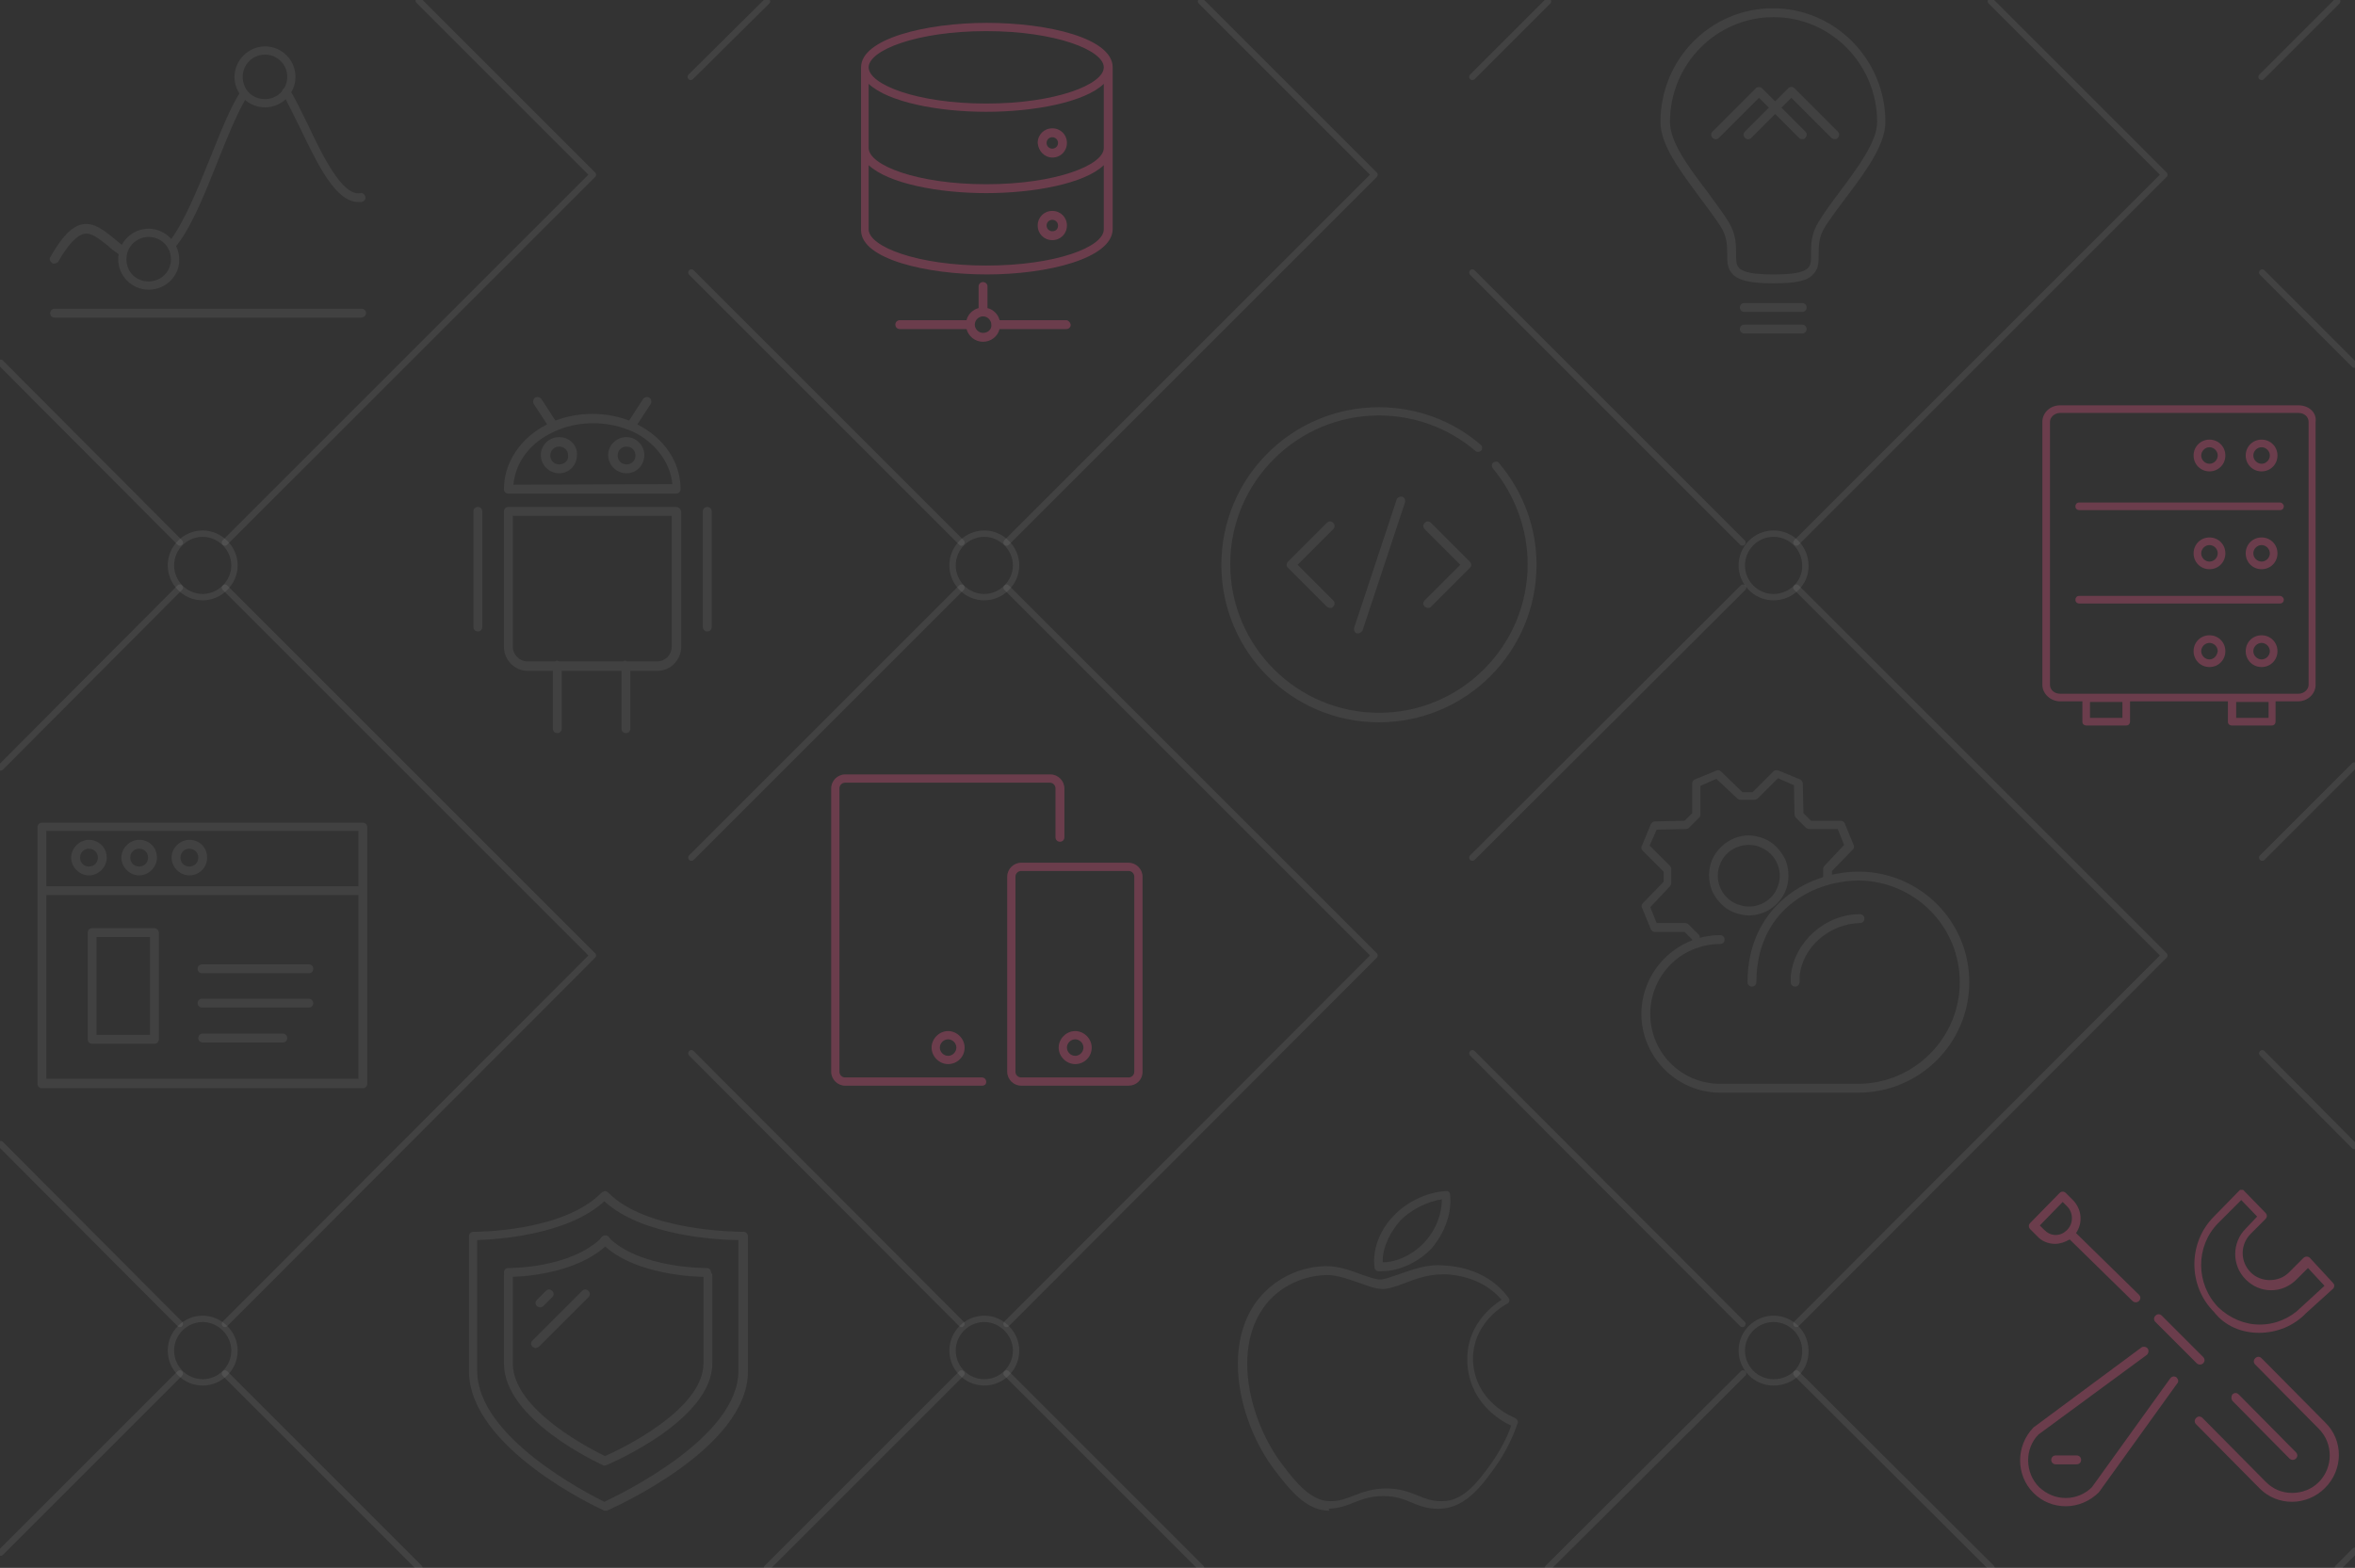 <?xml version="1.0" encoding="utf-8"?>
<!-- Generator: Adobe Illustrator 21.0.0, SVG Export Plug-In . SVG Version: 6.00 Build 0)  -->
<svg version="1.1" id="Layer_1" xmlns="http://www.w3.org/2000/svg" xmlns:xlink="http://www.w3.org/1999/xlink" x="0px" y="0px"
	 viewBox="0 0 370.6 246.8" style="enable-background:new 0 0 370.6 246.8;" xml:space="preserve">
<rect x="0" y="0" width="370.6" height="246.8" fill="#333333" stroke="none"/>
<style type="text/css">
	.st0{opacity:0.15;fill:none;stroke:#FFFFFF;stroke-miterlimit:10;stroke-opacity:0.5;enable-background:new    ;}
	
		.st1{opacity:0.15;fill:none;stroke:#FFFFFF;stroke-linecap:round;stroke-linejoin:round;stroke-miterlimit:10;stroke-opacity:0.5;enable-background:new    ;}
	.st2{opacity:0.3;}
	.st3{fill:#EE5586;}
	.st4{opacity:7.000000e-02;}
	.st5{fill:#FFFFFF;}
</style>
<path class="st0" d="M31.9,217.6c-2.8,0-5-2.3-5-5c0-2.8,2.3-5,5-5s5,2.3,5,5C36.9,215.4,34.6,217.6,31.9,217.6z"/>
<line class="st1" x1="0.1" y1="244.4" x2="28.3" y2="216.2"/>
<line class="st1" x1="35.4" y1="216.2" x2="66" y2="246.8"/>
<line class="st1" x1="0.1" y1="120.8" x2="28.3" y2="92.5"/>
<line class="st1" x1="28.3" y1="208.4" x2="0.1" y2="180.1"/>
<polyline class="st1" points="35.4,92.5 93.3,150.4 35.4,208.4 "/>
<polyline class="st1" points="65.9,0.1 93.3,27.5 35.4,85.4 "/>
<line class="st1" x1="28.3" y1="85.4" x2="0.1" y2="57.1"/>
<path class="st0" d="M31.9,94c-2.8,0-5-2.3-5-5c0-2.8,2.3-5,5-5s5,2.3,5,5S34.6,94,31.9,94z"/>
<path class="st0" d="M154.9,217.6c-2.8,0-5-2.3-5-5c0-2.8,2.3-5,5-5s5,2.3,5,5C159.9,215.4,157.6,217.6,154.9,217.6z"/>
<line class="st1" x1="120.7" y1="246.8" x2="151.3" y2="216.2"/>
<line class="st1" x1="158.4" y1="216.2" x2="189" y2="246.8"/>
<line class="st1" x1="108.8" y1="135" x2="151.3" y2="92.5"/>
<line class="st1" x1="151.3" y1="208.4" x2="108.8" y2="165.8"/>
<polyline class="st1" points="158.4,92.5 216.3,150.4 158.4,208.4 "/>
<polyline class="st1" points="189,0.2 216.3,27.5 158.4,85.4 "/>
<line class="st1" x1="108.7" y1="12.1" x2="120.7" y2="0.2"/>
<line class="st1" x1="151.3" y1="85.4" x2="108.8" y2="42.9"/>
<path class="st0" d="M154.9,94c-2.8,0-5-2.3-5-5c0-2.8,2.3-5,5-5s5,2.3,5,5S157.6,94,154.9,94z"/>
<line class="st1" x1="243.6" y1="246.8" x2="274.3" y2="216.2"/>
<line class="st1" x1="231.7" y1="135" x2="274.3" y2="92.5"/>
<line class="st1" x1="274.2" y1="208.4" x2="231.7" y2="165.8"/>
<line class="st1" x1="231.7" y1="12.1" x2="243.6" y2="0.2"/>
<line class="st1" x1="274.2" y1="85.4" x2="231.7" y2="42.9"/>
<path class="st0" d="M279.1,217.6c-2.8,0-5-2.3-5-5c0-2.8,2.3-5,5-5c2.8,0,5,2.3,5,5C284.2,215.4,282,217.6,279.1,217.6z"/>
<line class="st1" x1="282.7" y1="216.2" x2="313.4" y2="246.8"/>
<polyline class="st1" points="282.7,92.5 340.6,150.4 282.7,208.4 "/>
<polyline class="st1" points="313.3,0.2 340.6,27.5 282.7,85.4 "/>
<path class="st0" d="M279.1,94c-2.8,0-5-2.3-5-5c0-2.8,2.3-5,5-5c2.8,0,5,2.3,5,5C284.2,91.7,281.9,94,279.1,94z"/>
<line class="st1" x1="367.9" y1="246.8" x2="370.6" y2="244.1"/>
<line class="st1" x1="356" y1="135" x2="370.5" y2="120.5"/>
<line class="st1" x1="370.5" y1="180.4" x2="356" y2="165.8"/>
<line class="st1" x1="355.9" y1="12.1" x2="367.8" y2="0.2"/>
<line class="st1" x1="370.5" y1="57.4" x2="356" y2="42.9"/>
<g class="st2">
	<path class="st3" d="M154.6,170.9H133c-1.2,0-2.2-1-2.2-2.2v-44.6c0-1.2,1-2.2,2.2-2.2h32.3c1.2,0,2.2,1,2.2,2.2v7.7
		c0,0.4-0.3,0.7-0.7,0.7s-0.7-0.3-0.7-0.7v-7.7c0-0.5-0.4-0.9-0.9-0.9H133c-0.5,0-0.9,0.4-0.9,0.9v44.6c0,0.5,0.4,0.9,0.9,0.9h21.5
		c0.4,0,0.7,0.3,0.7,0.7S154.9,170.9,154.6,170.9L154.6,170.9z"/>
	<path id="svg-ico" class="st3" d="M177.6,170.9h-16.9c-1.2,0-2.2-1-2.2-2.2V138c0-1.2,1-2.2,2.2-2.2h16.9c1.2,0,2.2,1,2.2,2.2v30.7
		C179.8,170,178.8,170.9,177.6,170.9L177.6,170.9z M160.7,137.1c-0.5,0-0.9,0.4-0.9,0.9v30.7c0,0.5,0.4,0.9,0.9,0.9h16.9
		c0.5,0,0.9-0.4,0.9-0.9V138c0-0.5-0.4-0.9-0.9-0.9C177.6,137.1,160.7,137.1,160.7,137.1z"/>
	<path class="st3" d="M149.2,167.5c-1.4,0-2.6-1.2-2.6-2.6c0-1.4,1.2-2.6,2.6-2.6s2.6,1.2,2.6,2.6
		C151.8,166.4,150.6,167.5,149.2,167.5z M149.2,163.6c-0.7,0-1.3,0.6-1.3,1.3s0.6,1.3,1.3,1.3s1.3-0.6,1.3-1.3
		C150.5,164.2,149.9,163.6,149.2,163.6z"/>
	<path id="svg-ico_1_" class="st3" d="M169.2,167.5c-1.4,0-2.6-1.2-2.6-2.6c0-1.4,1.2-2.6,2.6-2.6s2.6,1.2,2.6,2.6
		C171.8,166.4,170.6,167.5,169.2,167.5z M169.2,163.6c-0.7,0-1.3,0.6-1.3,1.3s0.6,1.3,1.3,1.3s1.3-0.6,1.3-1.3
		C170.5,164.2,169.9,163.6,169.2,163.6z"/>
</g>
<g class="st4">
	<path class="st5" d="M217,113.7c-13.7,0-24.8-11.1-24.8-24.8s11.1-24.8,24.8-24.8c5.9,0,11.6,2.1,16,5.9c0.3,0.2,0.3,0.7,0.1,0.9
		c-0.2,0.3-0.7,0.3-0.9,0.1c-4.2-3.6-9.6-5.6-15.2-5.6c-12.9,0-23.4,10.5-23.4,23.4s10.5,23.4,23.4,23.4s23.4-10.5,23.4-23.4
		c0-5.5-2-10.9-5.5-15.1c-0.2-0.3-0.2-0.7,0.1-0.9c0.3-0.2,0.7-0.2,0.9,0.1c3.8,4.5,5.9,10.1,5.9,16
		C241.8,102.6,230.7,113.7,217,113.7L217,113.7z"/>
	<path id="svg-ico_6_" class="st5" d="M224.7,95.7c-0.2,0-0.3-0.1-0.5-0.2c-0.3-0.3-0.3-0.7,0-1l5.6-5.6l-5.6-5.6
		c-0.3-0.3-0.3-0.7,0-1s0.7-0.3,1,0l6.1,6.1c0.3,0.3,0.3,0.7,0,1l-6.1,6.1C225,95.7,224.9,95.7,224.7,95.7z"/>
	<path id="svg-ico_5_" class="st5" d="M209.3,95.7c-0.2,0-0.3-0.1-0.5-0.2l-6.1-6.1c-0.3-0.3-0.3-0.7,0-1l6.1-6.1
		c0.3-0.3,0.7-0.3,1,0s0.3,0.7,0,1l-5.6,5.6l5.6,5.6c0.3,0.3,0.3,0.7,0,1C209.6,95.7,209.5,95.7,209.3,95.7z"/>
	<path class="st5" d="M213.7,99.7c-0.1,0-0.1,0-0.2,0c-0.3-0.1-0.5-0.5-0.4-0.9l6.7-20.2c0.1-0.3,0.5-0.5,0.9-0.4
		c0.3,0.1,0.5,0.5,0.4,0.9l-6.7,20.2C214.2,99.5,214,99.7,213.7,99.7L213.7,99.7z"/>
</g>
<g class="st4">
	<path class="st5" d="M106.4,79.8H80c-0.4,0-0.7,0.3-0.7,0.7v21.3c0,2.1,1.7,3.8,3.7,3.8h4v9.1c0,0.4,0.3,0.7,0.7,0.7
		s0.7-0.3,0.7-0.7v-9.1h9.4v9.1c0,0.4,0.3,0.7,0.7,0.7c0.4,0,0.7-0.3,0.7-0.7v-9.1h4.3c2,0,3.7-1.7,3.7-3.8V80.5
		C107.1,80.1,106.8,79.8,106.4,79.8L106.4,79.8z M105.7,101.8c0,1.3-1,2.3-2.3,2.3h-4.7c-0.1,0-0.2-0.1-0.3-0.1
		c-0.1,0-0.2,0-0.3,0.1H88c-0.1,0-0.2-0.1-0.3-0.1c-0.1,0-0.2,0-0.3,0.1H83c-1.3,0-2.3-1.1-2.3-2.3V81.2h25V101.8z"/>
	<path id="svg-ico_9_" class="st5" d="M100.3,66.8l2.1-3.2c0.2-0.3,0.1-0.8-0.2-1c-0.3-0.2-0.8-0.1-1,0.2L99,66.2
		c-3.6-1.4-7.9-1.4-11.6,0l-2.2-3.4c-0.2-0.3-0.7-0.4-1-0.2s-0.4,0.7-0.2,1l2.1,3.2c-4.2,2.1-6.8,6-6.8,10.2c0,0.4,0.3,0.7,0.7,0.7
		h26.4c0.4,0,0.7-0.3,0.7-0.7C107.1,72.8,104.6,69,100.3,66.8z M80.8,76.3c0.3-3.5,2.6-6.6,6.3-8.3l0.9-0.4c3.3-1.3,7.4-1.3,10.7,0
		l0.3,0.1c0.1,0,0.1,0.1,0.2,0.1l0.3,0.1c3.6,1.7,6,4.9,6.3,8.3L80.8,76.3L80.8,76.3z"/>
	<path id="svg-ico_8_" class="st5" d="M88,68.8c-1.6,0-2.9,1.3-2.9,2.8c0,1.6,1.3,2.9,2.9,2.9s2.8-1.3,2.8-2.9
		C90.9,70.1,89.6,68.8,88,68.8z M88,73.1c-0.8,0-1.4-0.6-1.4-1.4s0.6-1.4,1.4-1.4s1.4,0.6,1.4,1.4C89.5,72.5,88.8,73.1,88,73.1z"/>
	<path id="svg-ico_7_" class="st5" d="M98.6,68.8c-1.6,0-2.9,1.3-2.9,2.8c0,1.6,1.3,2.9,2.9,2.9s2.8-1.3,2.8-2.9
		C101.4,70.1,100.1,68.8,98.6,68.8z M98.6,73.1c-0.8,0-1.4-0.6-1.4-1.4s0.6-1.4,1.4-1.4s1.4,0.6,1.4,1.4S99.4,73.1,98.6,73.1z"/>
	<path class="st5" d="M75.2,79.8c-0.4,0-0.7,0.3-0.7,0.7v18.2c0,0.4,0.3,0.7,0.7,0.7s0.7-0.3,0.7-0.7V80.5
		C75.9,80.1,75.6,79.8,75.2,79.8L75.2,79.8z"/>
	<path class="st5" d="M111.3,79.8c-0.4,0-0.7,0.3-0.7,0.7v18.2c0,0.4,0.3,0.7,0.7,0.7c0.4,0,0.7-0.3,0.7-0.7V80.5
		C112,80.1,111.7,79.8,111.3,79.8L111.3,79.8z"/>
</g>
<g class="st4">
	<path class="st5" d="M267,149.2c-0.4,0-0.7-0.3-0.7-0.7v-0.6l-1.2-1.2h-4.7c-0.3,0-0.5-0.2-0.6-0.4l-1.4-3.4
		c-0.1-0.2-0.1-0.5,0.1-0.7l3.3-3.4v-1.6l-3.3-3.3c-0.2-0.2-0.3-0.5-0.1-0.8l1.4-3.4c0.1-0.2,0.4-0.4,0.6-0.4l4.7-0.1l1.2-1.2v-4.7
		c0-0.3,0.2-0.5,0.4-0.6l3.4-1.4c0.2-0.1,0.5-0.1,0.7,0.1l3.4,3.3h1.6l3.3-3.3c0.2-0.2,0.5-0.2,0.8-0.1l3.4,1.4
		c0.2,0.1,0.4,0.4,0.4,0.6l0.1,4.7l1.2,1.2h4.7c0.3,0,0.5,0.2,0.6,0.4l1.4,3.4c0.1,0.2,0.1,0.5-0.1,0.7l-3.3,3.4v1.4
		c0,0.4-0.3,0.7-0.7,0.7l0,0c-0.4,0-0.7-0.3-0.7-0.7v-1.7c0-0.2,0.1-0.4,0.2-0.5l3.1-3.3l-1-2.5h-4.5c-0.2,0-0.4-0.1-0.5-0.2
		l-1.6-1.6c-0.1-0.1-0.2-0.3-0.2-0.5l-0.1-4.6l-2.5-1.1l-3.2,3.2c-0.1,0.1-0.4,0.2-0.5,0.2h-2.2c-0.2,0-0.4-0.1-0.5-0.2l-3.3-3.1
		l-2.5,1.1v4.5c0,0.2-0.1,0.4-0.2,0.5l-1.6,1.6c-0.1,0.1-0.3,0.2-0.5,0.2l-4.6,0.1l-1.1,2.5l3.2,3.2c0.1,0.1,0.2,0.3,0.2,0.5v2.2
		c0,0.2-0.1,0.4-0.2,0.5l-3.1,3.3l1,2.5h4.5c0.2,0,0.4,0.1,0.5,0.2l1.6,1.6c0.1,0.1,0.2,0.3,0.2,0.5v0.9
		C267.7,148.9,267.4,149.2,267,149.2L267,149.2L267,149.2z"/>
	<path class="st5" d="M275.2,144.1c-0.8,0-1.6-0.2-2.4-0.5c-1.5-0.6-2.7-1.9-3.4-3.4c-0.6-1.6-0.6-3.3,0-4.8c1-2.3,3.3-3.9,5.8-3.9
		c0.8,0,1.6,0.2,2.4,0.5c1.5,0.6,2.7,1.9,3.4,3.4c0.6,1.6,0.6,3.3,0,4.8C280,142.6,277.7,144.1,275.2,144.1z M275.2,133
		c-2,0-3.8,1.2-4.5,3c-0.5,1.2-0.5,2.5,0,3.7s1.4,2.1,2.6,2.6c0.6,0.2,1.2,0.4,1.9,0.4c2,0,3.8-1.2,4.5-3c0.5-1.2,0.5-2.5,0-3.7
		s-1.4-2.1-2.6-2.6C276.5,133.1,275.8,133,275.2,133L275.2,133z"/>
	<path class="st5" d="M282.5,155.3c-0.4,0-0.7-0.3-0.7-0.7c0-0.2,0-0.5,0-0.8v-0.1c0.5-5.4,5.4-9.8,10.9-9.8c0.4,0,0.7,0.3,0.7,0.7
		s-0.3,0.7-0.7,0.7c-4.8,0.1-9.1,3.8-9.5,8.4l0,0c0,0.3,0,0.6,0,0.8C283.2,155,282.9,155.3,282.5,155.3L282.5,155.3z"/>
	<path id="svg-ico_10_" class="st5" d="M292.4,172h-21.7c-6.8,0-12.4-5.6-12.4-12.4c0-6.8,5.6-12.4,12.4-12.4c0.4,0,0.7,0.3,0.7,0.7
		s-0.3,0.7-0.7,0.7c-6.1,0-11,4.9-11,11s4.9,11,11,11h21.7c8.8,0,16-7.2,16-16s-7.1-15.9-15.9-16c-7.8,0.1-16.1,5.1-16.1,16
		c0,0.4-0.3,0.7-0.7,0.7c-0.4,0-0.7-0.3-0.7-0.7c0-11.3,8.7-17.3,17.4-17.4c0,0,0,0,0.1,0h0.2c0,0,0,0,0.1,0
		c9.5,0.2,17.1,7.9,17.1,17.4C309.9,164.2,302.1,172,292.4,172L292.4,172z"/>
</g>
<g class="st4">
	<title>apple</title>
	<path id="svg-ico_11_" class="st5" d="M217.5,200.1L217.5,200.1c-0.2,0-0.4,0-0.6,0c-0.3,0-0.6-0.3-0.6-0.6c-0.4-3.2,1.2-6.3,3-8.1
		c2-2.2,5.4-3.8,8.2-3.9c0.4-0.1,0.7,0.2,0.7,0.6c0.3,2.8-0.8,5.9-2.9,8.4C223.2,198.7,220.2,200.1,217.5,200.1L217.5,200.1z
		 M226.9,188.8c-2.3,0.3-5,1.7-6.6,3.4c-1.3,1.5-2.8,4-2.7,6.5c2.3,0,4.9-1.3,6.7-3.3C226,193.5,226.9,191.1,226.9,188.8
		L226.9,188.8z"/>
	<path class="st5" d="M209.2,237.8c-3.6,0-6.1-3.1-8.7-6.5c-5.1-6.8-8-18-3.4-25.5c2.4-3.9,6.8-6.4,11.5-6.5h0.1
		c2,0,3.9,0.7,5.5,1.3c1.2,0.4,2.2,0.8,3,0.8c0.7,0,1.7-0.4,2.9-0.8c2-0.7,4.6-1.7,7.2-1.4c1.9,0.1,6.9,0.7,10.1,5.1
		c0.1,0.2,0.2,0.4,0.1,0.5c0,0.2-0.2,0.4-0.3,0.4c-1.3,0.7-5.4,3.5-5.4,8.7c0.1,6.8,6.4,9.2,6.6,9.3c0.2,0.1,0.3,0.2,0.4,0.4
		c0.1,0.2,0.1,0.4,0,0.5c-0.4,1.2-1.5,4.1-3.7,7.1c-2.1,2.9-4.6,6.2-8.6,6.3h-0.2c-1.8,0-3-0.5-4.2-1s-2.4-1-4.4-1s-3.3,0.5-4.6,1
		c-1.2,0.5-2.3,0.9-4,1L209.2,237.8L209.2,237.8z M208.8,200.7c-4.3,0.1-8.3,2.3-10.4,5.8c-4.3,6.9-1.5,17.5,3.3,23.9
		c2.3,3.1,4.7,5.9,7.6,5.9h0.2c1.4,0,2.5-0.5,3.6-0.9c1.3-0.5,2.8-1.1,5.1-1.1c2.2,0,3.6,0.6,4.9,1.1c1.2,0.5,2.2,0.9,3.7,0.9h0.2
		c3.3,0,5.6-3.1,7.5-5.7c1.8-2.5,2.9-4.9,3.3-6.2c-1.8-0.8-6.8-3.8-6.9-10.3c-0.1-5.2,3.5-8.3,5.4-9.5c-2.9-3.4-7-3.9-8.6-4
		c-0.3,0-0.5,0-0.8,0c-2.1,0-4.1,0.7-5.9,1.4c-1.3,0.5-2.5,0.9-3.4,0.9c-1,0-2.2-0.4-3.5-0.9C212.3,201.4,210.5,200.7,208.8,200.7
		L208.8,200.7z"/>
</g>
<g class="st4">
	<path id="svg-ico_17_" class="st5" d="M24.3,146.1h-9.8c-0.4,0-0.7,0.3-0.7,0.7v16.8c0,0.4,0.3,0.7,0.7,0.7h9.8
		c0.4,0,0.7-0.3,0.7-0.7v-16.8C25,146.4,24.6,146.1,24.3,146.1z M23.6,162.9h-8.4v-15.4h8.4V162.9L23.6,162.9z"/>
	<path class="st5" d="M57.8,140.3C57.8,140.2,57.8,140.2,57.8,140.3v-10.1c0-0.4-0.3-0.7-0.7-0.7H6.6c-0.4,0-0.7,0.3-0.7,0.7v40.4
		c0,0.4,0.3,0.7,0.7,0.7h50.5c0.4,0,0.7-0.3,0.7-0.7V140.3L57.8,140.3L57.8,140.3z M7.3,130.8h49.1v8.7H7.3V130.8z M7.3,169.8v-28.9
		h49.1v28.9H7.3L7.3,169.8z"/>
	<path class="st5" d="M14,132.2c-1.5,0-2.8,1.3-2.8,2.8s1.3,2.8,2.8,2.8s2.8-1.3,2.8-2.8C16.8,133.4,15.5,132.2,14,132.2z M14,136.4
		c-0.8,0-1.4-0.6-1.4-1.4s0.6-1.4,1.4-1.4c0.8,0,1.4,0.6,1.4,1.4C15.4,135.8,14.8,136.4,14,136.4z"/>
	<path class="st5" d="M21.9,132.2c-1.5,0-2.8,1.3-2.8,2.8s1.3,2.8,2.8,2.8s2.8-1.3,2.8-2.8C24.7,133.4,23.5,132.2,21.9,132.2z
		 M21.9,136.4c-0.8,0-1.4-0.6-1.4-1.4s0.6-1.4,1.4-1.4s1.4,0.6,1.4,1.4S22.7,136.4,21.9,136.4z"/>
	<path class="st5" d="M29.8,132.2c-1.5,0-2.8,1.3-2.8,2.8s1.3,2.8,2.8,2.8s2.8-1.2,2.8-2.8S31.4,132.2,29.8,132.2z M29.8,136.4
		c-0.8,0-1.4-0.6-1.4-1.4s0.6-1.4,1.4-1.4s1.4,0.6,1.4,1.4S30.6,136.4,29.8,136.4z"/>
	<path id="svg-ico_16_" class="st5" d="M48.6,151.8H31.8c-0.4,0-0.7,0.3-0.7,0.7s0.3,0.7,0.7,0.7h16.8c0.4,0,0.7-0.3,0.7-0.7
		S49,151.8,48.6,151.8z"/>
	<path id="svg-ico_15_" class="st5" d="M48.6,157.2H31.8c-0.4,0-0.7,0.3-0.7,0.7s0.3,0.7,0.7,0.7h16.8c0.4,0,0.7-0.3,0.7-0.7
		C49.3,157.6,49,157.2,48.6,157.2z"/>
	<path id="svg-ico_14_" class="st5" d="M44.5,162.7H31.9c-0.4,0-0.7,0.3-0.7,0.7s0.3,0.7,0.7,0.7h12.6c0.4,0,0.7-0.3,0.7-0.7
		S44.9,162.7,44.5,162.7z"/>
</g>
<g class="st4">
	<path class="st5" d="M95.2,237.8c-0.1,0-0.2,0-0.3-0.1c-0.9-0.4-21.1-9.8-21.1-21.9v-21.2l0,0l0,0c0-0.4,0.3-0.7,0.7-0.7
		c0.1,0,14.1,0.1,20.2-6.2l0,0l0,0c0,0,0.1-0.1,0.2-0.1l0,0l0,0l0,0l0,0l0,0c0.1,0,0.2-0.1,0.3-0.1l0,0l0,0c0.1,0,0.2,0,0.3,0.1l0,0
		l0,0c0.1,0,0.1,0.1,0.2,0.1l0,0l0,0l0,0c5.8,6,19.8,6.2,21.2,6.2c0.4-0.1,0.8,0.3,0.8,0.7v21.3c0,12.1-21.3,21.5-22.2,21.9
		C95.3,237.8,95.2,237.8,95.2,237.8L95.2,237.8z M75.1,195.2v20.6c0,10.5,17.6,19.4,20,20.6c2.5-1.2,21.1-10.1,21.1-20.6v-20.6
		c-3,0-15.1-0.6-21.1-6.1C89.2,194.5,78,195.1,75.1,195.2L75.1,195.2z"/>
	<path id="svg-ico_4_" class="st5" d="M95.1,230.7c-0.1,0-0.2,0-0.3-0.1c-0.6-0.3-15.5-7.1-15.5-16v-13.8c0-0.4,0.3-0.7,0.7-0.7
		s0.7,0.3,0.7,0.7v13.8c0,7.4,12.5,13.6,14.5,14.6c2.1-0.9,15.5-7.2,15.5-14.6v-13.8c0-0.4,0.3-0.7,0.7-0.7c0.4,0,0.7,0.3,0.7,0.7
		v13.8c0,8.9-15.9,15.7-16.6,16C95.3,230.7,95.2,230.7,95.1,230.7L95.1,230.7z"/>
	<path id="svg-ico_3_" class="st5" d="M80.1,201C80,201,80,201,80.1,201c-0.5,0-0.8-0.3-0.8-0.7s0.3-0.7,0.7-0.7
		c0.1,0,9.9,0.1,14.8-4.9c0.3-0.3,0.7-0.3,1,0s0.3,0.7,0,1C90.7,200.8,81.3,201,80.1,201L80.1,201z"/>
	<path id="svg-ico_2_" class="st5" d="M111.1,201c-1.3,0-11.4-0.2-16.4-5.3c-0.3-0.3-0.3-0.7,0-1s0.7-0.3,1,0
		c4.9,5,15.4,4.9,15.5,4.9l0,0c0.4,0,0.7,0.3,0.7,0.7S111.6,201,111.1,201C111.2,201,111.2,201,111.1,201L111.1,201z"/>
	<path class="st5" d="M85,205.8c-0.2,0-0.3-0.1-0.5-0.2c-0.3-0.3-0.3-0.7,0-1l1.4-1.4c0.3-0.3,0.7-0.3,1,0s0.3,0.7,0,1l-1.4,1.4
		C85.3,205.7,85.2,205.8,85,205.8z"/>
	<path class="st5" d="M84.3,212.2c-0.2,0-0.3-0.1-0.5-0.2c-0.3-0.3-0.3-0.7,0-1l7.8-7.8c0.3-0.3,0.7-0.3,1,0s0.3,0.7,0,1l-7.8,7.8
		C84.6,212.1,84.4,212.2,84.3,212.2z"/>
</g>
<g class="st2">
	<path class="st3" d="M320.6,194.6c0.7,0.8,1.8,1.2,2.8,1.2l0,0c0.8,0,1.6-0.3,2.3-0.7l9.9,9.7c0.1,0.1,0.3,0.2,0.5,0.2
		s0.4-0.1,0.5-0.2c0.3-0.3,0.3-0.7,0-1l-9.9-9.7c1.1-1.6,0.9-3.7-0.4-5.1l-1.2-1.2c-0.3-0.3-0.7-0.3-1,0l-4.6,4.7
		c-0.3,0.3-0.3,0.7,0,1L320.6,194.6L320.6,194.6z M324.6,189.2l0.7,0.7c1,1,1,2.7,0,3.7c-0.5,0.5-1.1,0.8-1.8,0.8
		c-0.7,0-1.3-0.3-1.8-0.8l-0.7-0.7L324.6,189.2L324.6,189.2z"/>
	<path class="st3" d="M351.3,220.5l9,9.1c0.1,0.1,0.3,0.2,0.5,0.2s0.4-0.1,0.5-0.2c0.3-0.3,0.3-0.7,0-1l-9-9.1c-0.3-0.3-0.7-0.3-1,0
		C351.1,219.8,351.1,220.2,351.3,220.5L351.3,220.5z"/>
	<path class="st3" d="M365.9,223.9l-10-10.1c-0.3-0.3-0.7-0.3-1,0s-0.3,0.7,0,1l10,10.1c2.3,2.3,2.3,6.1,0,8.4
		c-1.1,1.1-2.6,1.7-4.2,1.7l0,0c-1.6,0-3-0.6-4.1-1.7l-10-10.1c-0.3-0.3-0.7-0.3-1,0s-0.3,0.7,0,1l10,10.1c1.4,1.4,3.2,2.1,5.1,2.1
		l0,0c1.9,0,3.8-0.8,5.1-2.1C368.8,231.4,368.8,226.7,365.9,223.9z"/>
	<path id="svg-ico_20_" class="st3" d="M355.5,209.8L355.5,209.8c2.8,0,5.5-1.1,7.4-3.1l4.2-3.8l0,0l0.1-0.1l0,0l0,0
		c0.2-0.3,0.2-0.6-0.1-0.9l0,0l-3.6-3.9c-0.1-0.1-0.3-0.2-0.5-0.2s-0.4,0.1-0.5,0.2l-2.3,2.3c-1.6,1.6-4.4,1.6-6,0
		c-1.7-1.7-1.7-4.4,0-6.1l2.3-2.3c0.3-0.3,0.3-0.7,0-1l-3.5-3.6l0,0l0,0l0,0l0,0l0,0l0,0l0,0l0,0l0,0l0,0c0,0,0,0-0.1,0l0,0
		c0,0,0,0-0.1,0l0,0c0,0,0,0-0.1,0l0,0c0,0,0,0-0.1,0l0,0c0,0,0,0-0.1,0l0,0l0,0l0,0l0,0l0,0l0,0l0,0l0,0l0,0l0,0l0,0l0,0l0,0l0,0
		l0,0l0,0l0,0l-4.1,4.2c-4.1,4.1-4.1,10.9,0,15C350.1,208.7,352.7,209.8,355.5,209.8L355.5,209.8z M349,192.6l3.7-3.7l2.5,2.6
		l-1.8,1.9c-2.2,2.2-2.2,5.8,0,8c1.1,1.1,2.5,1.7,4,1.7s2.9-0.6,4-1.7l1.8-1.8l2.6,2.8l-3.7,3.4c-1.7,1.7-4,2.7-6.5,2.7l0,0
		c-2.4,0-4.7-1-6.5-2.7C345.5,202.1,345.5,196.2,349,192.6z"/>
	<path id="svg-ico_19_" class="st3" d="M323.5,229.1c-0.4,0-0.7,0.3-0.7,0.7s0.3,0.7,0.7,0.7h3.3c0.4,0,0.7-0.3,0.7-0.7
		s-0.3-0.7-0.7-0.7H323.5z"/>
	<path class="st3" d="M345.7,214.6c0.1,0.1,0.3,0.2,0.5,0.2s0.4-0.1,0.5-0.2c0.3-0.3,0.3-0.7,0-1l-6.5-6.5c-0.3-0.3-0.7-0.3-1,0
		s-0.3,0.7,0,1L345.7,214.6z"/>
	<path id="svg-ico_18_" class="st3" d="M342.5,216.8c-0.3-0.2-0.7-0.2-1,0.2l-12.3,17.1c-1.1,1.1-2.6,1.7-4.1,1.7l0,0
		c-1.6,0-3-0.6-4.2-1.7c-2.3-2.3-2.3-6.1-0.1-8.3l17-12.5c0.3-0.2,0.4-0.7,0.2-1c-0.2-0.3-0.7-0.4-1-0.2l-17,12.6
		c-2.8,2.9-2.8,7.5,0,10.3c1.4,1.4,3.2,2.1,5.1,2.1l0,0c1.9,0,3.8-0.8,5.2-2.2l12.3-17.1C342.9,217.5,342.8,217.1,342.5,216.8
		L342.5,216.8z"/>
</g>
<g class="st2">
	<title>database</title>
	<path id="svg-ico_22_" class="st3" d="M165.6,24.8c1.3,0,2.3-1,2.3-2.3s-1-2.3-2.3-2.3s-2.3,1-2.3,2.3
		C163.4,23.8,164.4,24.8,165.6,24.8z M165.6,21.6c0.5,0,0.9,0.4,0.9,0.9s-0.4,0.9-0.9,0.9s-0.9-0.4-0.9-0.9
		C164.7,22,165.1,21.6,165.6,21.6z"/>
	<path id="svg-ico_21_" class="st3" d="M165.6,33.2c-1.3,0-2.3,1-2.3,2.3s1,2.3,2.3,2.3s2.3-1,2.3-2.3
		C167.9,34.2,166.9,33.2,165.6,33.2z M165.6,36.4c-0.5,0-0.9-0.4-0.9-0.9s0.4-0.9,0.9-0.9s0.9,0.4,0.9,0.9S166.2,36.4,165.6,36.4z"
		/>
	<path class="st3" d="M175.1,36.1V23.4l0,0l0,0V10.6c0-4.6-10.2-7-19.8-7s-19.8,2.5-19.8,7l0,0v25.6c0,0,0,0,0,0.1
		c0.1,4.5,10.3,6.9,19.8,6.9S175,40.7,175.1,36.1C175.1,36.2,175.1,36.2,175.1,36.1L175.1,36.1C175.1,36.2,175.1,36.2,175.1,36.1
		L175.1,36.1z M136.7,13.2c3.1,2.9,11,4.4,18.5,4.4s15.5-1.5,18.5-4.4v10.1c0,2.7-7.6,5.7-18.5,5.7s-18.5-3-18.5-5.7l0,0V13.2z
		 M155.2,4.9c10.9,0,18.5,3,18.5,5.7l0,0l0,0c0,2.7-7.6,5.7-18.5,5.7s-18.5-3-18.5-5.7S144.3,4.9,155.2,4.9z M155.2,41.8
		c-10.9,0-18.5-3-18.5-5.7l0,0V26c3.1,2.9,11,4.4,18.5,4.4s15.5-1.5,18.5-4.4v10.1C173.7,38.9,166.1,41.8,155.2,41.8z"/>
	<path class="st3" d="M167.8,50.4h-10.5c-0.2-0.9-1-1.7-1.9-1.9v-3.4c0-0.4-0.3-0.7-0.7-0.7s-0.7,0.3-0.7,0.7v3.4
		c-0.9,0.2-1.7,1-1.9,1.9h-10.5c-0.4,0-0.7,0.3-0.7,0.7s0.3,0.7,0.7,0.7h10.5c0.3,1.1,1.3,2,2.6,2c1.2,0,2.3-0.8,2.6-2h10.5
		c0.4,0,0.7-0.3,0.7-0.7C168.4,50.7,168.1,50.4,167.8,50.4L167.8,50.4z M154.7,52.4c-0.7,0-1.3-0.6-1.3-1.3s0.6-1.3,1.3-1.3
		s1.3,0.6,1.3,1.3C156.1,51.8,155.5,52.4,154.7,52.4z"/>
</g>
<g class="st2">
	<path id="svg-ico_25_" class="st3" d="M347.7,100c-1.4,0-2.5,1.1-2.5,2.5s1.1,2.5,2.5,2.5s2.5-1.1,2.5-2.5S349.1,100,347.7,100z
		 M347.7,103.8c-0.7,0-1.3-0.6-1.3-1.3c0-0.7,0.6-1.3,1.3-1.3c0.7,0,1.3,0.6,1.3,1.3C348.9,103.2,348.4,103.8,347.7,103.8z"/>
	<path class="st3" d="M355.9,100c-1.4,0-2.5,1.1-2.5,2.5s1.1,2.5,2.5,2.5s2.5-1.1,2.5-2.5S357.3,100,355.9,100z M355.9,103.8
		c-0.7,0-1.3-0.6-1.3-1.3c0-0.7,0.6-1.3,1.3-1.3s1.3,0.6,1.3,1.3C357.2,103.2,356.6,103.8,355.9,103.8z"/>
	<path class="st3" d="M350.2,87.1c0-1.4-1.1-2.5-2.5-2.5s-2.5,1.1-2.5,2.5s1.1,2.5,2.5,2.5S350.2,88.5,350.2,87.1z M346.4,87.1
		c0-0.7,0.6-1.3,1.3-1.3c0.7,0,1.3,0.6,1.3,1.3c0,0.7-0.6,1.3-1.3,1.3S346.4,87.8,346.4,87.1z"/>
	<path id="svg-ico_24_" class="st3" d="M358.4,87.1c0-1.4-1.1-2.5-2.5-2.5s-2.5,1.1-2.5,2.5s1.1,2.5,2.5,2.5S358.4,88.5,358.4,87.1z
		 M354.6,87.1c0-0.7,0.6-1.3,1.3-1.3s1.3,0.6,1.3,1.3c0,0.7-0.6,1.3-1.3,1.3S354.6,87.8,354.6,87.1z"/>
	<path class="st3" d="M347.7,74.2c1.4,0,2.5-1.1,2.5-2.5s-1.1-2.5-2.5-2.5s-2.5,1.1-2.5,2.5S346.3,74.2,347.7,74.2z M347.7,70.4
		c0.7,0,1.3,0.6,1.3,1.3c0,0.7-0.6,1.3-1.3,1.3c-0.7,0-1.3-0.6-1.3-1.3C346.4,71,347,70.4,347.7,70.4z"/>
	<path id="svg-ico_23_" class="st3" d="M355.9,74.2c1.4,0,2.5-1.1,2.5-2.5s-1.1-2.5-2.5-2.5s-2.5,1.1-2.5,2.5S354.5,74.2,355.9,74.2
		z M355.9,70.4c0.7,0,1.3,0.6,1.3,1.3c0,0.7-0.6,1.3-1.3,1.3c-0.7,0-1.3-0.6-1.3-1.3S355.2,70.4,355.9,70.4z"/>
	<path class="st3" d="M361.7,63.8h-37.5c-1.6,0-2.8,1.2-2.8,2.6v41.4c0,1.4,1.3,2.6,2.8,2.6h3.5v3.2c0,0.4,0.3,0.6,0.6,0.6h6.3
		c0.4,0,0.6-0.3,0.6-0.6v-3.2h15.4v3.2c0,0.4,0.3,0.6,0.6,0.6h6.3c0.4,0,0.6-0.3,0.6-0.6v-3.2h3.5c1.6,0,2.8-1.2,2.8-2.6V66.4
		C364.6,64.9,363.3,63.8,361.7,63.8L361.7,63.8z M334,113h-5.1v-2.5h5.1V113z M357,113h-5.1v-2.5h5.1V113z M363.3,107.8
		c0,0.7-0.7,1.4-1.6,1.4h-37.5c-0.9,0-1.6-0.6-1.6-1.4V66.4c0-0.7,0.7-1.4,1.6-1.4h37.5c0.9,0,1.6,0.6,1.6,1.4V107.8z"/>
	<path class="st3" d="M358.8,79.1h-31.6c-0.4,0-0.6,0.3-0.6,0.6c0,0.4,0.3,0.6,0.6,0.6h31.6c0.4,0,0.6-0.3,0.6-0.6
		S359.1,79.1,358.8,79.1z"/>
	<path class="st3" d="M358.8,93.8h-31.6c-0.4,0-0.6,0.3-0.6,0.6c0,0.4,0.3,0.6,0.6,0.6h31.6c0.4,0,0.6-0.3,0.6-0.6
		C359.4,94.1,359.1,93.8,358.8,93.8z"/>
</g>
<g class="st4">
	<path class="st5" d="M279.1,44.6c-3.5,0-5.4-0.4-6.4-1.4c-0.9-0.9-0.9-2-0.9-3.2c0-1.3,0-2.7-1-4.3c-0.9-1.4-2.1-3-3.3-4.6
		c-3-4.1-6.2-8.2-6.2-11.9c0-9.9,7.9-17.9,17.7-17.9c9.7,0,17.7,8,17.7,17.9c0,3.6-3.1,7.8-6.2,11.9c-1.2,1.6-2.4,3.2-3.3,4.6
		c-1,1.6-1,3-1,4.3c0,1.2,0,2.4-0.9,3.2C284.5,44.2,282.6,44.6,279.1,44.6L279.1,44.6z M279.1,2.7c-9,0-16.3,7.4-16.3,16.5
		c0,3.2,3,7.2,5.9,11c1.2,1.7,2.4,3.2,3.3,4.7c1.2,1.9,1.2,3.6,1.2,5c0,1.1,0,1.8,0.5,2.3c0.7,0.7,2.4,1,5.4,1s4.7-0.3,5.4-1
		c0.5-0.5,0.5-1.1,0.5-2.3c0-1.4,0-3.1,1.2-5c0.9-1.5,2.1-3.1,3.3-4.7c2.9-3.9,5.9-7.9,5.9-11C295.4,10.1,288.1,2.7,279.1,2.7
		L279.1,2.7z"/>
	<path class="st5" d="M283.6,49.1h-9.1c-0.4,0-0.7-0.3-0.7-0.7s0.3-0.7,0.7-0.7h9.1c0.4,0,0.7,0.3,0.7,0.7
		C284.3,48.8,284,49.1,283.6,49.1z"/>
	<path class="st5" d="M283.6,52.5h-9.1c-0.4,0-0.7-0.3-0.7-0.7s0.3-0.7,0.7-0.7h9.1c0.4,0,0.7,0.3,0.7,0.7
		C284.3,52.2,284,52.5,283.6,52.5z"/>
	<path id="svg-ico_13_" class="st5" d="M283.6,21.9c-0.2,0-0.4-0.1-0.5-0.2l-6.3-6.3l-6.3,6.3c-0.3,0.3-0.7,0.3-1,0s-0.3-0.7,0-1
		l6.8-6.8c0.1-0.1,0.3-0.2,0.5-0.2l0,0c0.2,0,0.4,0.1,0.5,0.2l6.8,6.8c0.3,0.3,0.3,0.7,0,1C284,21.9,283.8,21.9,283.6,21.9z"/>
	<path id="svg-ico_12_" class="st5" d="M288.7,21.9c-0.2,0-0.4-0.1-0.5-0.2l-6.3-6.3l-6.3,6.3c-0.3,0.3-0.7,0.3-1,0s-0.3-0.7,0-1
		l6.8-6.8c0.3-0.3,0.7-0.3,1,0l6.8,6.8c0.3,0.3,0.3,0.7,0,1C289.1,21.9,288.9,21.9,288.7,21.9z"/>
</g>
<g class="st4">
	<path id="svg-ico_28_" class="st5" d="M56.4,31.8c-3.6,0-6.4-5.9-9.2-11.7c-1-2-1.9-3.9-2.7-5.3c-0.2-0.3-0.1-0.7,0.2-0.9
		s0.7-0.1,0.9,0.2c0.9,1.5,1.8,3.4,2.8,5.4c2.4,5.1,5.5,11.4,8.3,10.9c0.4-0.1,0.7,0.2,0.8,0.6s-0.2,0.7-0.6,0.8
		C56.8,31.8,56.6,31.8,56.4,31.8z"/>
	<path id="svg-ico_27_" class="st5" d="M27,39.4c-0.2,0-0.3,0-0.4-0.2c-0.3-0.2-0.3-0.7-0.1-1c2.3-2.8,4.5-8.2,6.6-13.4
		c1.6-4,3.1-7.8,4.7-10.3c0.2-0.3,0.6-0.4,0.9-0.2c0.3,0.2,0.4,0.6,0.2,0.9c-1.5,2.4-3,6.1-4.6,10.1C32.2,30.6,30,36.1,27.5,39
		C27.4,39.3,27.2,39.4,27,39.4L27,39.4z"/>
	<path class="st5" d="M8.5,41.5c-0.1,0-0.2,0-0.3-0.1c-0.3-0.2-0.5-0.6-0.3-0.9c1.8-3.2,3.4-4.9,5.1-5.2c1.8-0.3,3.3,0.9,4.9,2.2
		c0.6,0.5,1.1,0.9,1.7,1.4c0.3,0.2,0.4,0.7,0.2,1c-0.2,0.3-0.7,0.4-1,0.2c-0.7-0.5-1.3-0.9-1.8-1.4c-1.4-1.1-2.6-2.1-3.7-1.9
		c-1.2,0.2-2.6,1.7-4.2,4.5C8.9,41.4,8.7,41.5,8.5,41.5L8.5,41.5z"/>
	<path class="st5" d="M56.8,50H8.6c-0.4,0-0.7-0.3-0.7-0.7s0.3-0.7,0.7-0.7h48.3c0.4,0,0.7,0.3,0.7,0.7S57.2,50,56.8,50z"/>
	<path id="svg-ico_26_" class="st5" d="M41.7,16.9c-2.7,0-4.8-2.2-4.8-4.8s2.2-4.8,4.8-4.8c2.7,0,4.8,2.2,4.8,4.8
		S44.4,16.9,41.7,16.9z M41.7,8.6c-1.9,0-3.5,1.5-3.5,3.5s1.5,3.5,3.5,3.5c1.9,0,3.5-1.5,3.5-3.5S43.6,8.6,41.7,8.6z"/>
	<path class="st5" d="M23.4,45.6c-2.7,0-4.8-2.2-4.8-4.8c0-2.7,2.2-4.8,4.8-4.8s4.8,2.2,4.8,4.8C28.3,43.4,26.1,45.6,23.4,45.6z
		 M23.4,37.3c-1.9,0-3.5,1.5-3.5,3.5s1.5,3.5,3.5,3.5c1.9,0,3.5-1.5,3.5-3.5S25.3,37.3,23.4,37.3z"/>
</g>
</svg>

